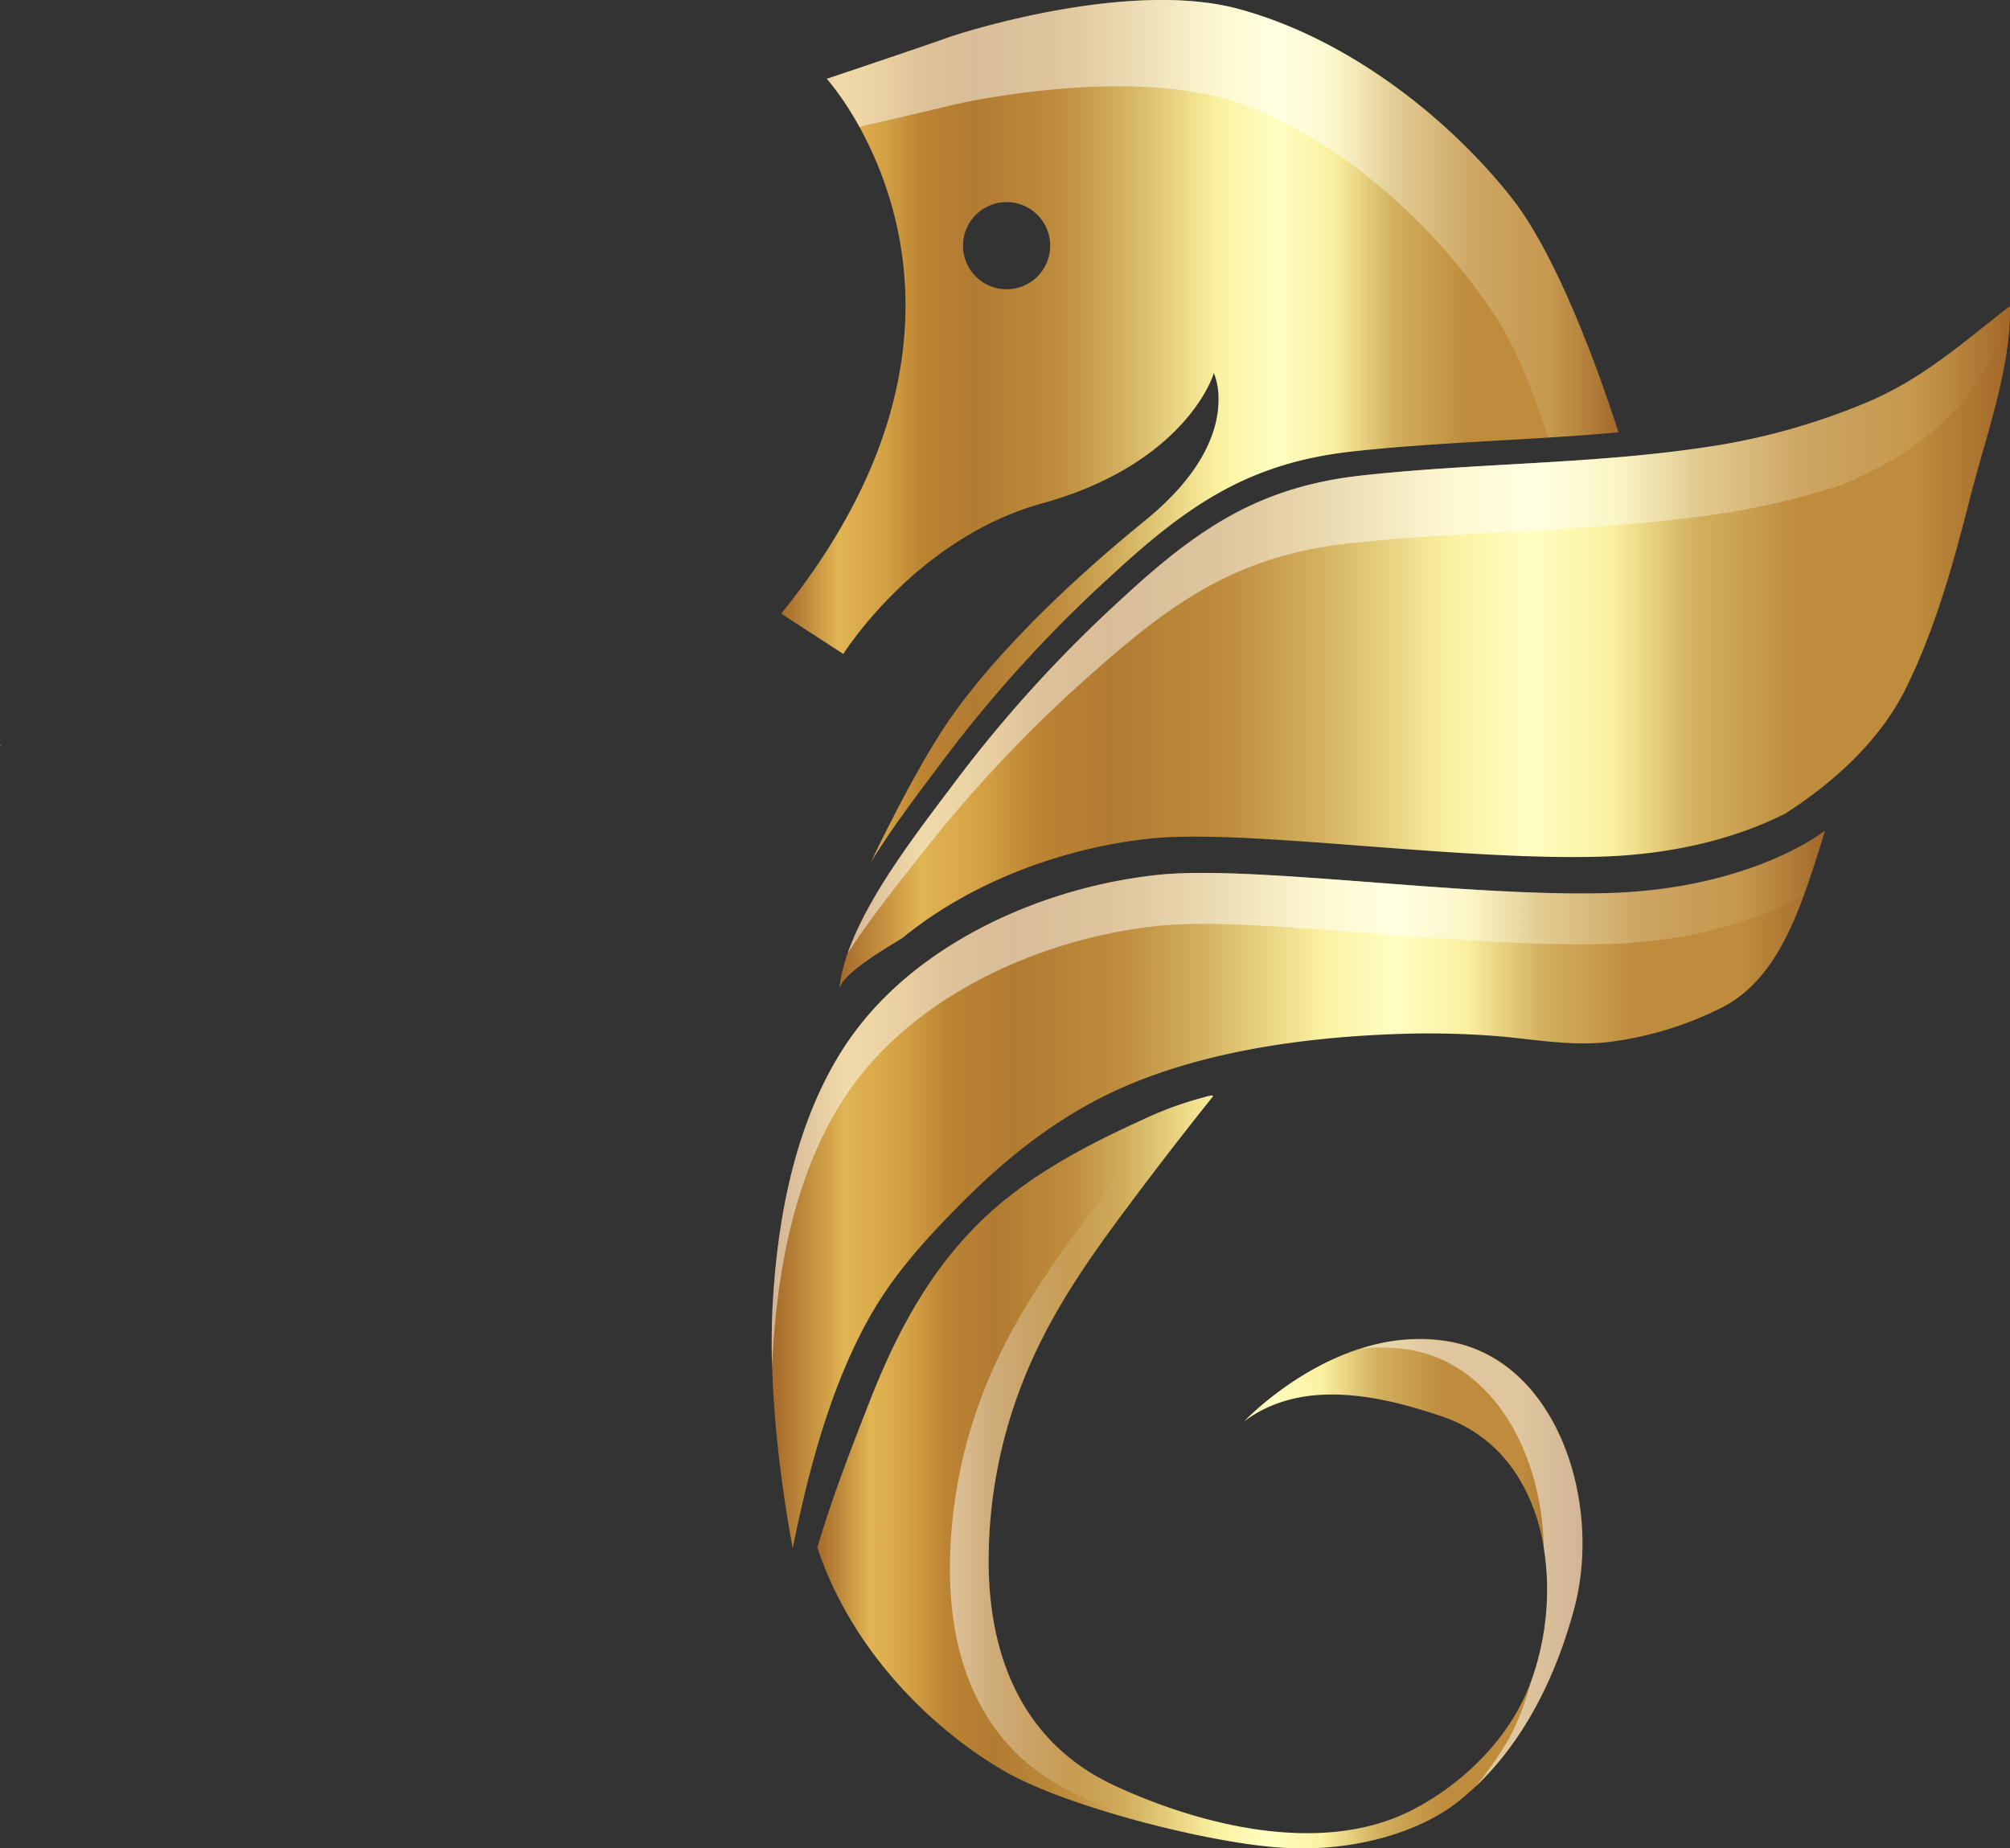 <svg xmlns="http://www.w3.org/2000/svg" xmlns:xlink="http://www.w3.org/1999/xlink" viewBox="0 0 473.58 435.58"><rect x="0" y="0" width="473.58" height="435.58" fill="#333333" stroke="none"/><defs><style>.cls-1{fill:url(#Degradado_sin_nombre_112);}.cls-2{fill:url(#Degradado_sin_nombre_112-2);}.cls-3{fill:url(#Degradado_sin_nombre_112-3);}.cls-4{fill:#fff;}.cls-14,.cls-15,.cls-19,.cls-4{opacity:0.5;}.cls-14,.cls-19,.cls-4{isolation:isolate;}.cls-5{fill:#7c411e;}.cls-6{fill:url(#Degradado_sin_nombre_109);}.cls-7{fill:url(#Degradado_sin_nombre_109-2);}.cls-8{fill:url(#Degradado_sin_nombre_109-3);}.cls-9{fill:url(#Degradado_sin_nombre_109-4);}.cls-10{fill:url(#Degradado_sin_nombre_109-5);}.cls-11{fill:url(#Degradado_sin_nombre_111);}.cls-12{fill:url(#Degradado_sin_nombre_111-2);}.cls-13{fill:url(#Degradado_sin_nombre_112-4);}.cls-14{fill:url(#Degradado_sin_nombre_116);}.cls-16{fill:url(#Degradado_sin_nombre_116-2);}.cls-17{fill:url(#Degradado_sin_nombre_116-3);}.cls-18{fill:url(#Degradado_sin_nombre_116-4);}.cls-19{fill:url(#Degradado_sin_nombre_117);}</style><linearGradient id="Degradado_sin_nombre_112" x1="372.83" y1="89.3" x2="192.53" y2="89.3" gradientTransform="matrix(1, 0, 0, -1, 0, 436.17)" gradientUnits="userSpaceOnUse"><stop offset="0" stop-color="#a2682a"/><stop offset="0.08" stop-color="#be8c3c"/><stop offset="0.18" stop-color="#be8c3c"/><stop offset="0.27" stop-color="#d3b15f"/><stop offset="0.34" stop-color="#faf0a0"/><stop offset="0.41" stop-color="#ffffc2"/><stop offset="0.48" stop-color="#faf0a0"/><stop offset="0.59" stop-color="#d3b15f"/><stop offset="0.67" stop-color="#be8c3c"/><stop offset="0.77" stop-color="#b17b32"/><stop offset="0.83" stop-color="#bb8332"/><stop offset="0.88" stop-color="#d4a245"/><stop offset="0.93" stop-color="#e1b453"/><stop offset="1" stop-color="#a4692a"/></linearGradient><linearGradient id="Degradado_sin_nombre_112-2" x1="473.58" y1="283.56" x2="197.72" y2="283.56" xlink:href="#Degradado_sin_nombre_112"/><linearGradient id="Degradado_sin_nombre_112-3" x1="429.97" y1="155.91" x2="181.81" y2="155.91" xlink:href="#Degradado_sin_nombre_112"/><linearGradient id="Degradado_sin_nombre_109" x1="30.86" y1="315.19" x2="640.42" y2="315.19" gradientTransform="matrix(1, 0, 0, -1, 0, 436.17)" gradientUnits="userSpaceOnUse"><stop offset="0" stop-color="#35190b"/><stop offset="0.16" stop-color="#d0b075"/><stop offset="0.26" stop-color="#b3945c"/><stop offset="0.38" stop-color="#967742"/><stop offset="0.48" stop-color="#836533"/><stop offset="0.56" stop-color="#7d5f2d"/><stop offset="0.61" stop-color="#866835"/><stop offset="0.7" stop-color="#a0814b"/><stop offset="0.82" stop-color="#c8a96e"/><stop offset="0.84" stop-color="#d0b075"/><stop offset="1" stop-color="#7d5f2d"/></linearGradient><linearGradient id="Degradado_sin_nombre_109-2" x1="43.27" y1="348.12" x2="623.2" y2="348.12" xlink:href="#Degradado_sin_nombre_109"/><linearGradient id="Degradado_sin_nombre_109-3" x1="30.94" y1="250.4" x2="640.23" y2="250.4" xlink:href="#Degradado_sin_nombre_109"/><linearGradient id="Degradado_sin_nombre_109-4" x1="30.84" y1="296.01" x2="640.45" y2="296.01" xlink:href="#Degradado_sin_nombre_109"/><linearGradient id="Degradado_sin_nombre_109-5" x1="30.41" y1="344.94" x2="641.06" y2="344.94" xlink:href="#Degradado_sin_nombre_109"/><linearGradient id="Degradado_sin_nombre_111" x1="288.06" y1="75.1" x2="288.06" y2="703.12" gradientTransform="matrix(1, 0, 0, -1, 0, 436.17)" gradientUnits="userSpaceOnUse"><stop offset="0.21" stop-color="#2a0b00"/><stop offset="1" stop-color="#fffad4" stop-opacity="0"/></linearGradient><linearGradient id="Degradado_sin_nombre_111-2" x1="247.44" y1="75.09" x2="247.44" y2="703.12" xlink:href="#Degradado_sin_nombre_111"/><linearGradient id="Degradado_sin_nombre_112-4" x1="381.33" y1="334.54" x2="184.03" y2="334.54" xlink:href="#Degradado_sin_nombre_112"/><linearGradient id="Degradado_sin_nombre_116" x1="199.69" y1="287.81" x2="473.57" y2="287.81" gradientTransform="matrix(1, 0, 0, -1, 0, 436.17)" gradientUnits="userSpaceOnUse"><stop offset="0.61" stop-color="#fff"/><stop offset="1" stop-color="#fffad4" stop-opacity="0"/></linearGradient><linearGradient id="Degradado_sin_nombre_116-2" x1="194.79" y1="384.61" x2="381.34" y2="384.61" xlink:href="#Degradado_sin_nombre_116"/><linearGradient id="Degradado_sin_nombre_116-3" x1="0" y1="260.59" x2="0.38" y2="260.59" xlink:href="#Degradado_sin_nombre_116"/><linearGradient id="Degradado_sin_nombre_116-4" x1="181.81" y1="177.15" x2="429.97" y2="177.15" xlink:href="#Degradado_sin_nombre_116"/><linearGradient id="Degradado_sin_nombre_117" x1="223.81" y1="90.09" x2="316.26" y2="90.09" gradientTransform="matrix(1, 0, 0, -1, 0, 436.17)" gradientUnits="userSpaceOnUse"><stop offset="0" stop-color="#fff"/><stop offset="0.43" stop-color="#fffad4" stop-opacity="0"/></linearGradient></defs><title>plan-gold-icon</title><g id="Capa_2" data-name="Capa 2"><g id="Capa_1-2" data-name="Capa 1"><path class="cls-1" d="M340.7,316c-26-4-47.6,19-47.6,19,13.65-10.3,32.19-6.13,46.71-1.18,25.87,8.83,29.35,42.37,20,64.7-5.07,12.14-16.06,22.59-27.75,28.36-21,10.38-49.2,3.3-69.41-6.06-21.76-10.09-29.87-30.63-29.71-53.65a115.11,115.11,0,0,1,7.74-40.78C246.8,310.56,255.89,297.5,266,284q9.63-12.92,19.69-25.49c.64-.81-2,.08-2.23.13a82,82,0,0,0-14.16,5.19c-11,5-21.91,10.57-31.45,18.06-16.2,12.71-25.61,29.62-33,48.48-4.43,11.31-8.83,22.69-12.28,34.33,8.95,26.78,30.05,44.69,44.32,52.83s47.1,16.69,64.88,17.89,33.2-4,41.86-10.9,20.46-20.19,27.26-45.38S366.75,320,340.7,316Z"/><path class="cls-2" d="M440.26,94.65A156.06,156.06,0,0,1,401,105.51c-26.57,3.92-53.6,3.61-80.27,6.56-24.5,2.71-39,12.89-56.7,29.28a313.09,313.09,0,0,0-38.88,42.74c-9.4,12.65-25.93,33.13-27.4,49.08.27-3,8.4-8.28,14.74-12,16.35-13.46,38.19-21.39,58.44-23.54,22.33-2.38,71.72,5.21,105.92,4.26,21.15-.58,35.75-6.07,43.82-10.18,11.7-7.54,22.49-17.43,28.47-29.68,7-14.26,11.22-29.67,15.11-45,3.64-14.28,9.56-30.1,9.35-44.94C462.54,80.68,453.39,89,440.26,94.65Z"/><path class="cls-3" d="M272.74,206.17c-27.19,2.89-57.27,16.2-73,39.35-12.18,17.91-16.56,41-17.7,62.3-1.42,26.59,4.75,57,4.75,57,4-20,10.18-43.06,21.59-60.09,5.52-8.23,12.43-15.51,19.44-22.48,9.36-9.27,19.7-17.49,31.47-23.5,21.1-10.81,48-14.43,71.4-15.12a205.5,205.5,0,0,1,21.06.47c9.31.69,18.18,2.58,27.56,1.43a81.57,81.57,0,0,0,26.21-8c13.24-6.61,18.34-22.69,22.63-35.78.37-1.14,1.84-6,1.84-6s-17.1,13.78-51.3,14.72S295.07,203.79,272.74,206.17Z"/><path class="cls-4" d="M340.7,316.07a43.8,43.8,0,0,0-20.06,1.76,42,42,0,0,1,10.95.18c20.64,3.19,31.78,25.15,32.12,46.66a63.53,63.53,0,0,1-3,31.74c0,.09,0,.16-.07.24a63.93,63.93,0,0,1-4.9,12.73,87.73,87.73,0,0,1-7.65,11.12,4.22,4.22,0,0,1-.27.36c8-7.63,17.3-20.4,23.05-41.68C377.66,354,366.75,320.08,340.7,316.07Z"/><path class="cls-5" d="M245.46,118.61c-29.77,8.23-46.79,35.46-46.79,35.46L184,144.58l14.64,9.49s17-27.23,46.79-35.46S284.41,93,286,87.89C284.41,93,275.22,110.38,245.46,118.61Z"/><path class="cls-6" d="M245.46,118.61c-29.77,8.23-46.79,35.46-46.79,35.46L184,144.58l14.64,9.49s17-27.23,46.79-35.46S284.41,93,286,87.89C284.41,93,275.22,110.38,245.46,118.61Z"/><path class="cls-5" d="M286.11,88.17c0-.11-.08-.19-.09-.23S286.07,88.06,286.11,88.17Z"/><path class="cls-7" d="M286.11,88.17c0-.11-.08-.19-.09-.23S286.07,88.06,286.11,88.17Z"/><path class="cls-5" d="M222.9,178.44c-3.11,4.19-7,9.23-10.86,14.68C215.9,187.67,219.79,182.63,222.9,178.44Z"/><path class="cls-8" d="M222.9,178.44c-3.11,4.19-7,9.23-10.86,14.68C215.9,187.67,219.79,182.63,222.9,178.44Z"/><path class="cls-5" d="M318.48,106.42c-24.5,2.71-39,12.89-56.69,29.28a312,312,0,0,0-38.89,42.74,312,312,0,0,1,38.89-42.74c17.72-16.39,32.19-26.57,56.69-29.28,20.87-2.31,41.94-2.63,62.86-4.54C360.43,103.79,339.35,104.11,318.48,106.42Z"/><path class="cls-9" d="M318.48,106.42c-24.5,2.71-39,12.89-56.69,29.28a312,312,0,0,0-38.89,42.74,312,312,0,0,1,38.89-42.74c17.72-16.39,32.19-26.57,56.69-29.28,20.87-2.31,41.94-2.63,62.86-4.54C360.43,103.79,339.35,104.11,318.48,106.42Z"/><path class="cls-5" d="M286.11,88.17a16.73,16.73,0,0,1,1,6.13A16.73,16.73,0,0,0,286.11,88.17Z"/><path class="cls-10" d="M286.11,88.17a16.73,16.73,0,0,1,1,6.13A16.73,16.73,0,0,0,286.11,88.17Z"/><path class="cls-11" d="M291.69,2.08c26,7,49.72,26,64.28,44.33,11.5,14.5,21.61,43.77,25.36,55.48-3.75-11.71-13.86-41-25.36-55.48C341.41,28,317.66,9.05,291.69,2.08s-65.55,5.7-69,7-27.87,9.49-27.87,9.49h0s24.39-8.22,27.87-9.49S265.72-4.89,291.69,2.08Z"/><path class="cls-12" d="M269.84,122.73C284.32,111,287.15,100.6,287.15,94.3c0,6.3-2.83,16.66-17.31,28.43-23.75,19.31-39.9,37.05-48.13,50-5,7.82-10.27,17.94-14,25.44,3.71-7.5,9-17.62,14-25.44C229.94,159.78,246.09,142,269.84,122.73Z"/><path class="cls-13" d="M261.79,135.7c17.72-16.39,32.19-26.57,56.69-29.28,20.86-2.31,41.94-2.63,62.85-4.54-3.75-11.7-13.86-41-25.35-55.47C341.41,28,317.66,9.05,291.69,2.08s-65.55,5.7-69,7-27.86,9.49-27.87,9.49,18.8,20.79,18.53,54.15c-.18,20-7.21,44.57-29.29,71.89l14.64,9.5s17-27.24,46.79-35.47S284.41,93,286,87.89l0,0s.05.12.09.23a16.73,16.73,0,0,1,1,6.13c0,6.3-2.83,16.66-17.31,28.43-23.75,19.31-39.9,37.05-48.13,50-5,7.82-10.27,17.94-14,25.44-.93,1.88-1.76,3.6-2.45,5.07,2.12-3.46,4.43-6.88,6.76-10.16,3.86-5.44,7.75-10.49,10.86-14.67A312,312,0,0,1,261.79,135.7ZM237.17,68.17A10.27,10.27,0,1,1,247.44,57.9,10.27,10.27,0,0,1,237.17,68.17Z"/><path class="cls-14" d="M440.26,94.65A156.06,156.06,0,0,1,401,105.51c-26.57,3.92-53.6,3.61-80.27,6.56-24.5,2.71-39,12.89-56.7,29.28a313.09,313.09,0,0,0-38.88,42.74c-7.8,10.49-20.48,26.36-25.43,40.57,5.94-9.18,13.19-18,18.38-24.64a318.66,318.66,0,0,1,40.81-42.74c18.6-16.39,33.8-26.58,59.51-29.28,28-3,56.36-2.65,84.26-6.56a178.22,178.22,0,0,0,31.72-7.32c1.69-.76,3.36-1.53,5-2.35,3-1.47,6-3,8.86-4.78,5.88-4.18,11.53-8.55,15.84-14.48a83.43,83.43,0,0,0,6.28-10.27,28.83,28.83,0,0,0,2.42-5.41c.33-1.16.54-2.33.77-3.5,0-.42,0-.85,0-1.27C462.54,80.68,453.39,89,440.26,94.65Z"/><g class="cls-15"><path class="cls-16" d="M293.16,24.74c25.15,9.49,46.91,30.74,59.59,50.45,4.67,7.26,8.72,17.67,12,27.94,5.54-.35,11.08-.74,16.62-1.25-3.76-11.7-13.87-41-25.36-55.47C341.41,28,317.66,9.05,291.69,2.08s-65.55,5.7-69,7-27.87,9.49-27.87,9.49a66.21,66.21,0,0,1,7.67,11.32c7.7-1.78,19-4.41,21.32-5C227.37,23.94,268,15.24,293.16,24.74Z"/><path class="cls-17" d="M.13,175.78a4.07,4.07,0,0,1,.25-.39c-.14.1-.25.2-.38.3Z"/></g><g class="cls-15"><path class="cls-18" d="M199.72,257.55c15.75-23.16,45.82-36.47,73-39.35,22.33-2.39,71.73,5.22,105.93,4.27,23.57-.66,39-7.41,46.34-11.53,1.14-3.13,2.15-6.24,3.12-9.2.37-1.14,1.84-6,1.84-6s-17.1,13.78-51.3,14.72-83.6-6.65-105.93-4.27c-27.2,2.89-57.27,16.2-73,39.35-12.18,17.91-16.56,41-17.7,62.3-.25,4.78-.26,9.68-.11,14.5,0-.83.07-1.65.11-2.48C183.16,298.55,187.54,275.45,199.72,257.55Z"/></g><path class="cls-19" d="M231.57,328.39a115.38,115.38,0,0,0-7.75,40.78c-.16,23,8,43.56,29.71,53.64,18.14,8.41,42.73,15,62.73,8.72-18,2.31-38.16-3.5-53.62-10.67-21.76-10.09-29.87-30.63-29.71-53.65a114.94,114.94,0,0,1,7.75-40.78c6.09-15.87,15.18-28.93,25.24-42.44q9.61-12.92,19.68-25.49c.65-.81-2,.08-2.22.13a59.73,59.73,0,0,0-7.25,2.3q-9.87,12.35-19.32,25C246.75,299.46,237.66,312.52,231.57,328.39Z"/></g></g></svg>